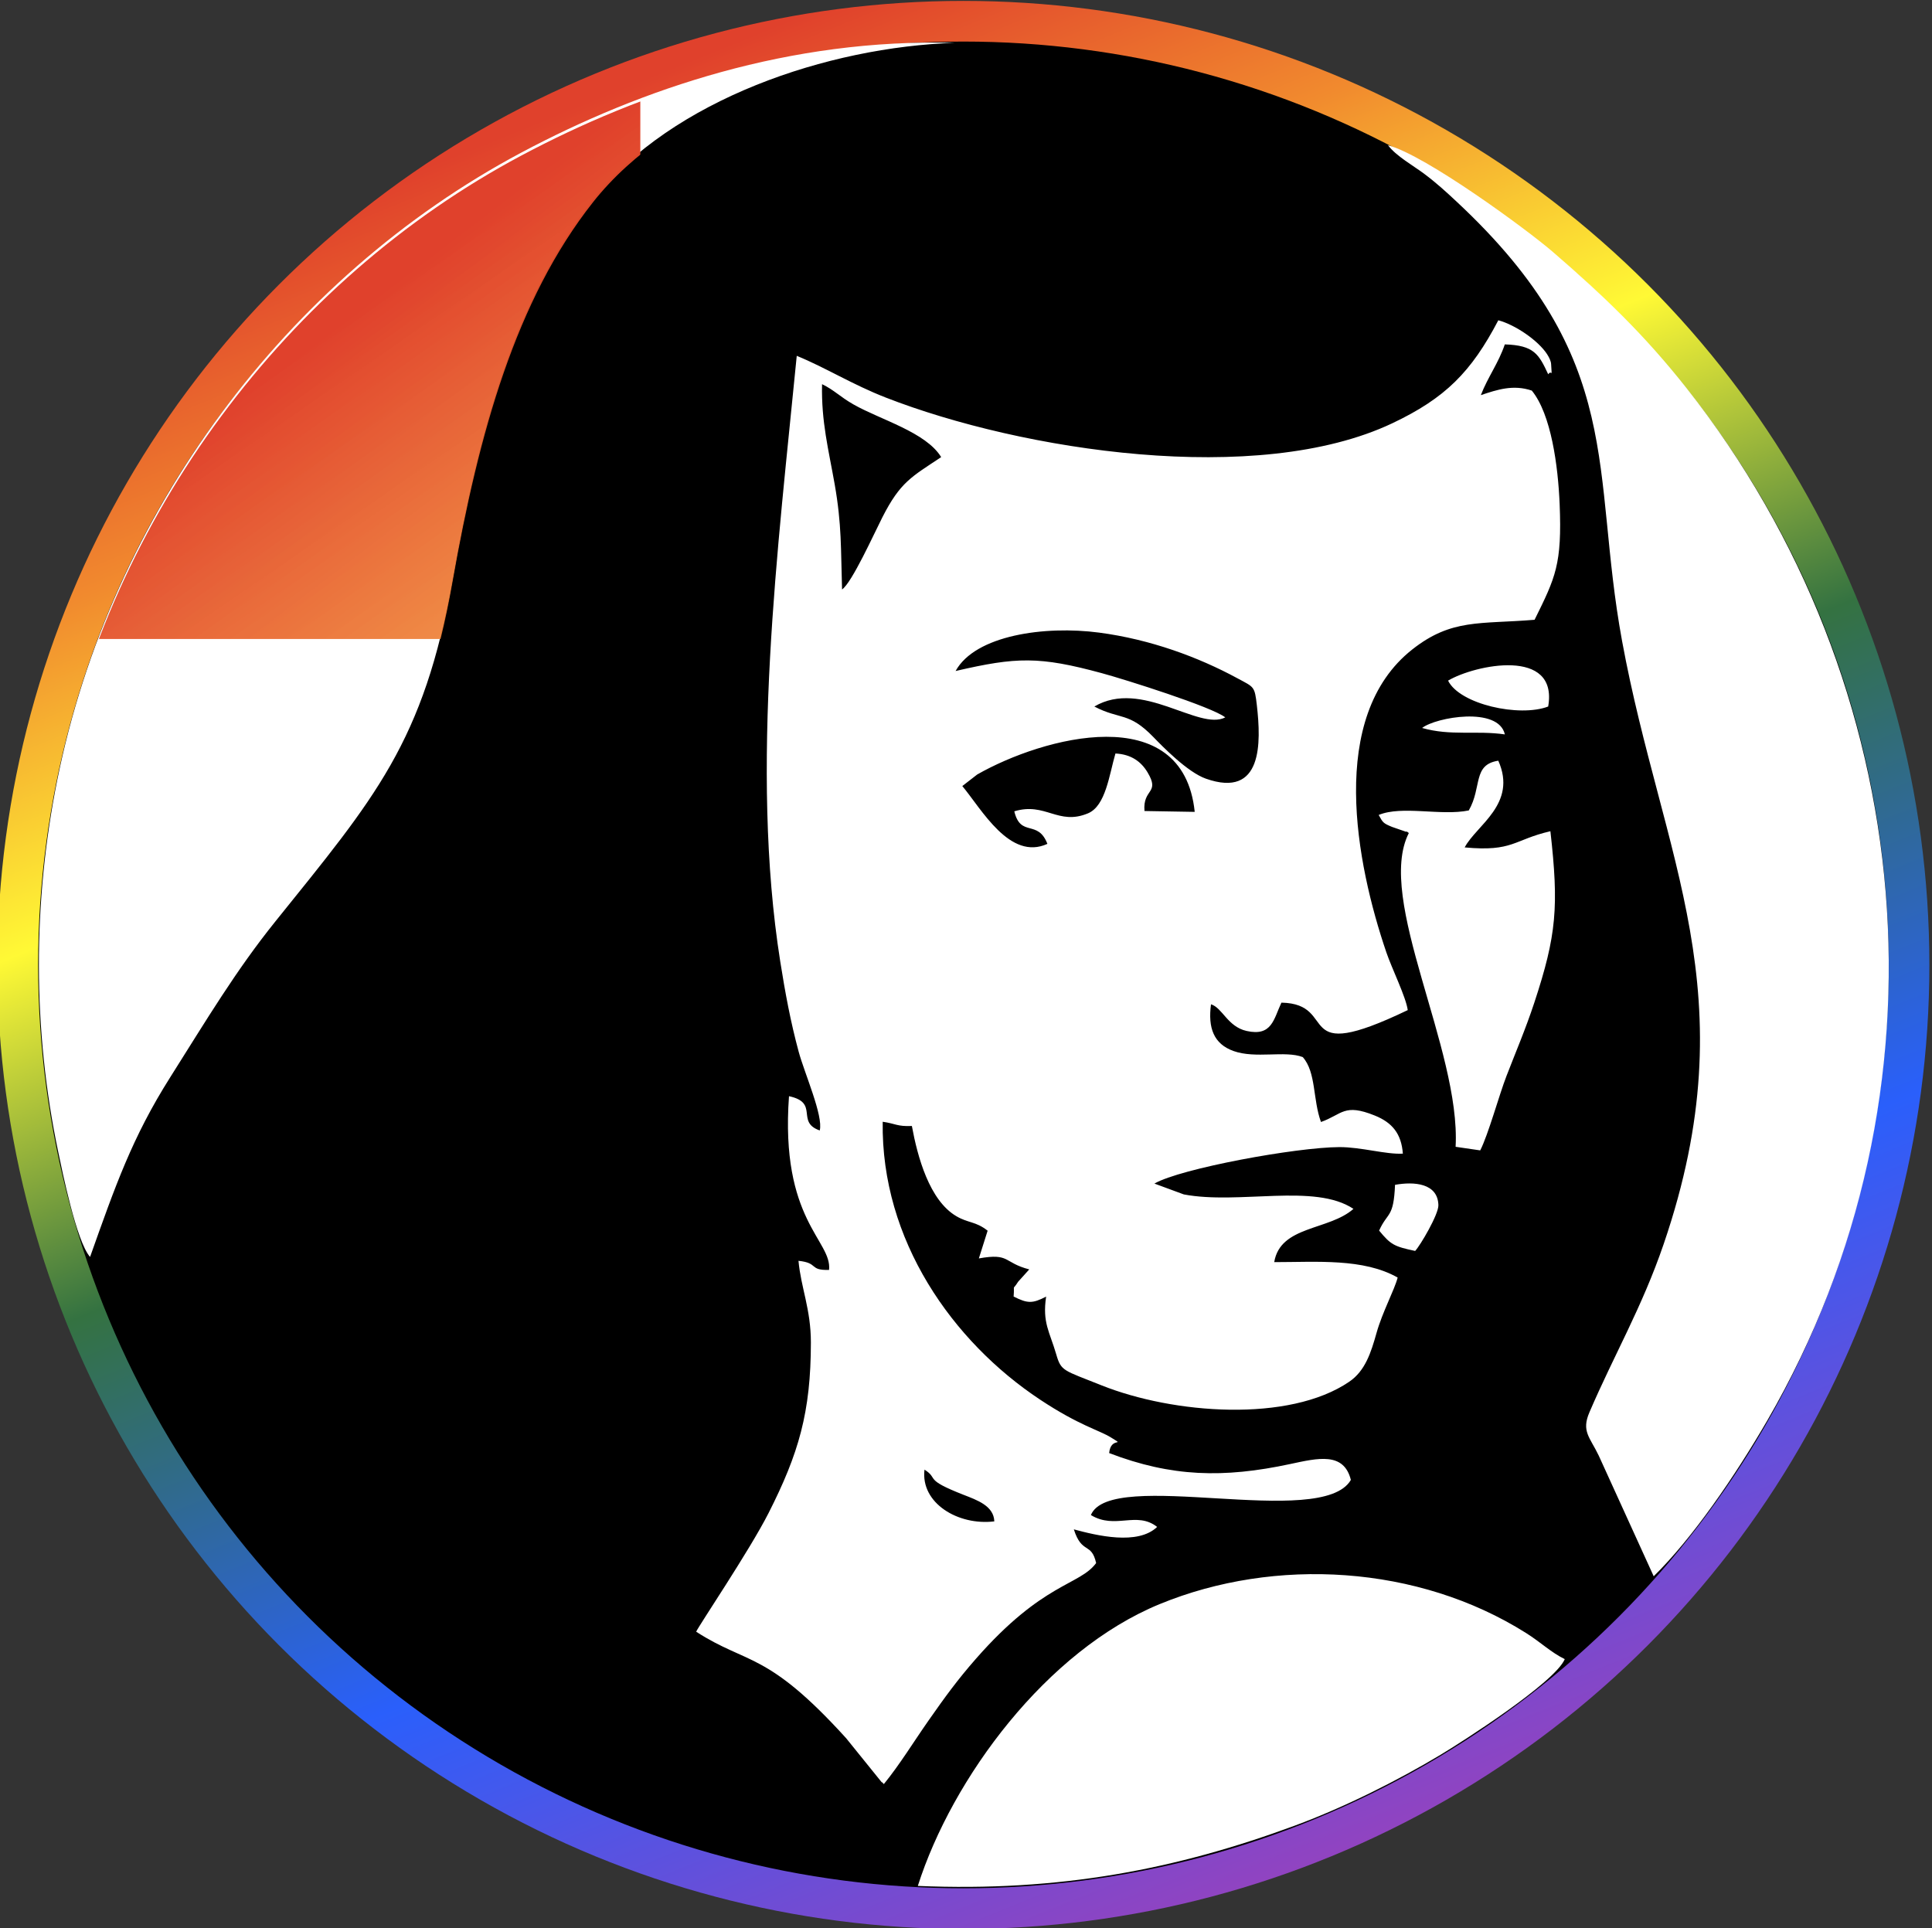 <?xml version="1.0" encoding="UTF-8"?>
<!DOCTYPE svg PUBLIC "-//W3C//DTD SVG 1.1//EN" "http://www.w3.org/Graphics/SVG/1.1/DTD/svg11.dtd">
<!-- Creator: CorelDRAW Standard 2021 (64-Bit Versión de evaluación) -->
<svg xmlns="http://www.w3.org/2000/svg" xml:space="preserve" width="90.517mm" height="90.339mm" version="1.1" style="shape-rendering:geometricPrecision; text-rendering:geometricPrecision; image-rendering:optimizeQuality; fill-rule:evenodd; clip-rule:evenodd"
viewBox="0 0 9051.7 9033.92"
 xmlns:xlink="http://www.w3.org/1999/xlink"
 xmlns:xodm="http://www.corel.com/coreldraw/odm/2003">
 <rect x="0" y="0" width="9051.7" height="9033.92" fill="#333333" stroke="none"/>
 <defs>
  <style type="text/css">
   <![CDATA[
    .str0 {stroke:black;stroke-width:16.93;stroke-miterlimit:22.926}
    .fil1 {fill:black}
    .fil2 {fill:white}
    .fil0 {fill:url(#id2)}
    .fil3 {fill:url(#id3)}
   ]]>
  </style>
   <mask id="id0">
  <linearGradient id="id1" gradientUnits="userSpaceOnUse" x1="1575.22" y1="1534.99" x2="6227.41" y2="8300.83">
   <stop offset="0" style="stop-opacity:1; stop-color:white"/>
   <stop offset="0.922" style="stop-opacity:0.404; stop-color:white"/>
   <stop offset="1" style="stop-opacity:0.404; stop-color:white"/>
  </linearGradient>
    <rect style="fill:url(#id1)" x="181.29" y="213.41" width="8667.46" height="7186.69"/>
   </mask>
  <linearGradient id="id2" gradientUnits="userSpaceOnUse" x1="2576.65" y1="547.08" x2="5936.3" y2="8849.13">
   <stop offset="0" style="stop-opacity:1; stop-color:#E0412C"/>
   <stop offset="0.141" style="stop-opacity:1; stop-color:#F18A2E"/>
   <stop offset="0.302" style="stop-opacity:1; stop-color:#FFF935"/>
   <stop offset="0.49" style="stop-opacity:1; stop-color:#347241"/>
   <stop offset="0.741" style="stop-opacity:1; stop-color:#2A5FFB"/>
   <stop offset="1" style="stop-opacity:1; stop-color:#9243C0"/>
  </linearGradient>
  <linearGradient id="id3" gradientUnits="userSpaceOnUse" x1="1031.29" y1="1943.96" x2="6066.37" y2="8553.96">
   <stop offset="0" style="stop-opacity:1; stop-color:#E0412C"/>
   <stop offset="0.22" style="stop-opacity:1; stop-color:#F18A2E"/>
   <stop offset="0.412" style="stop-opacity:1; stop-color:#FFF935"/>
   <stop offset="0.639" style="stop-opacity:1; stop-color:#347241"/>
   <stop offset="0.812" style="stop-opacity:1; stop-color:#2A5FFB"/>
   <stop offset="1" style="stop-opacity:1; stop-color:#9243C0"/>
  </linearGradient>
 </defs>
 <g id="Capa_x0020_1">
  <ellipse class="fil0" cx="4513.58" cy="4521.18" rx="4525.82" ry="4516.96"/>
  <ellipse class="fil1 str0" cx="4513.58" cy="4521.19" rx="4326.47" ry="4318"/>
  <path class="fil2" d="M422 5889.29c118.67,-334.09 197.29,-559.9 375.4,-841.63 173.14,-274.04 307.94,-500.29 491.58,-728.77 467.77,-581.84 696.42,-839.51 831.89,-1607.5 123.52,-699.81 297,-1320.86 658.52,-1778.71 368.74,-466.99 1100.59,-713.07 1694.36,-731.9 -771.77,-21.5 -1468.31,214.45 -2031.29,514.22 -1102.39,586.97 -1923.45,1693.72 -2173.98,2938.39 -115.62,574.04 -115.96,1172.25 4.4,1744.51 18.05,86 85.39,420.43 149.12,491.39zm3909.4 996.69c69.6,44.22 -7.78,43.22 181.61,117.41 65.08,25.4 142.91,52.14 145.51,124.99 -169.31,20.84 -346.18,-85.44 -327.12,-242.4zm2530.88 -2915.44c53.92,-103.49 247.82,-203.41 157.47,-406.27 -121.38,18.49 -75.47,123.65 -138.3,233.05 -130.05,26.62 -312.79,-24.29 -422.09,21.16 19.85,35.76 20.41,38.55 62.38,55.92l65.87 22.84c2.26,-3.9 9.03,3.23 12.97,5.91 -157.92,309.35 244.21,1012.95 219.17,1470.13l115.28 16.83c37.57,-73.08 87.99,-257.78 122.95,-348.24 41.74,-108.39 89.79,-220.35 130.51,-343.89 104.34,-316.48 115.28,-450.5 75.35,-803.3 -173.82,40.21 -173.93,97.03 -401.56,75.86zm-77.83 -781.47c54.59,111.07 334.45,172.9 469.02,121.32 48.39,-278.5 -343.93,-195.62 -469.02,-121.32zm-2206.02 439.81c307.72,-175.68 964.21,-353.69 1019.03,175.12l-235.41 -4.01c-8.69,-106.94 75.12,-80.43 13.87,-182.03 -29.67,-49.12 -75.91,-83.77 -149.91,-87.45 -28.99,98.48 -45.12,245.31 -128.48,280.29 -140.09,58.7 -199.54,-53.81 -345.39,-9.36 29.67,124.21 110.09,35.98 155.1,152.5 -175.63,80.32 -307.38,-161.3 -398.63,-270.92l69.82 -54.14zm-101.29 -484.92c92.38,-167.88 418.03,-213.44 672.28,-179.91 240.6,31.75 465.07,114.85 648.03,214 78.28,42.33 80.77,36.2 91.14,126.77 19.97,175.23 27.75,437.58 -239.02,343.56 -86.29,-30.53 -203.15,-150.95 -245.9,-195.07 -115.51,-119.3 -155.21,-79.53 -276.47,-142.92 221.99,-131.01 489.32,115.52 613.4,50.91 -61.14,-48.79 -468.68,-177.46 -578.43,-207.2 -292.83,-79.54 -399.31,-76.31 -685.03,-10.14zm-478.27 -1248.9c125.99,71.63 339.3,129.78 410.7,246.75 -138.86,92.57 -190.97,115.97 -275.34,281.62 -38.13,74.63 -142.36,306.23 -189.06,338.54 -6.09,-191.5 -1.12,-302.45 -34.51,-492.61 -28.77,-163.31 -63.17,-293.2 -59.22,-469.33 57.86,27.97 82.79,58.27 147.43,95.03zm2939.1 -43.67c33.38,-86.22 82.11,-148.72 112.34,-237.73 137.73,4.13 159.61,46.57 203.27,140.03 17.93,-25.29 17.93,25.85 13.65,-47.68 -0.79,-14.14 -8.58,-30.19 -18.28,-45.45 -41.96,-65.72 -151.71,-139.58 -229.09,-159.86 -126.45,241.74 -248.27,364.95 -497.11,482.7 -631.67,298.99 -1734.4,128.22 -2373.07,-120.76 -157.13,-61.27 -280.87,-139.81 -416.79,-195.39 -87.31,894.2 -220.53,1931.78 -77.38,2837.45 23.57,148.83 48.39,282.62 86.4,423.21 27.64,101.71 116.18,301.11 98.7,368.84 -113.93,-39.77 -0.45,-130 -144.05,-160.52 -42.3,581.72 202.7,675.86 187.7,813.99 -95.31,2.68 -47.26,-32.75 -143.25,-42.66 11.5,126.1 58.31,227.03 58.09,383.21 -0.23,326.4 -57.08,520.01 -198.19,798.51 -89,175.46 -330.28,532.71 -339.19,556.11 241.51,156.07 330.05,88.23 702.52,498.96l167.05 206.87c1.36,-3.01 6.32,5.57 9.7,8.02 73.21,-89.46 139.09,-197.4 210.83,-299.89 75.35,-107.61 134.57,-189.27 220.63,-287.3 314.94,-359.38 484.59,-342.33 563.1,-448.38 -22.45,-99.48 -66.67,-38.99 -104.46,-157.86 106.37,28.63 299.15,75.98 390.29,-11.47 -97.01,-75.86 -196.16,13.81 -310.42,-55.59 92.38,-223.91 1081.74,70.63 1218,-164.54 -32.82,-132.34 -154.65,-102.26 -284.25,-74.52 -312.12,66.84 -556.1,60.6 -848.14,-51.36 7.33,-79.98 79.86,-28.4 9.02,-72.74 -56.17,-35.09 -148.1,-55.37 -332.87,-177.79 -409.91,-271.71 -745.37,-746.83 -737.14,-1301.82 61.48,8.91 67.68,22.84 136.71,19.83 26.4,143.93 81.78,348.35 208.34,422.65 56.4,33.2 90.24,23.51 146.53,67.95l-41.06 129.9c147.2,-26.3 113.48,19.49 236.09,51.46l-52 57.71c-29.67,47.01 -16.13,3.34 -21.21,69.51 64.86,32.42 87.53,33.98 152.28,0.22 -18.39,123.1 16.58,164.09 47.49,270.93 23.01,79.54 33.16,73.19 210.82,144.37 337.38,135.02 879.72,176.23 1162.17,-16.71 74.79,-51.02 101.75,-136.8 127.69,-228.93 27.64,-98.14 83.59,-200.18 98.81,-258.89 -160.4,-91.23 -380.02,-72.3 -578.32,-72.3 28.54,-171.77 255.83,-147.49 371.22,-249.53 -182.05,-121.54 -535.57,-18.61 -794.78,-67.73l-137.73 -50.8c122.5,-70.74 664.84,-170.22 866.53,-170.89 102.53,-0.33 218.49,35.21 297.45,30.64 -6.88,-93.69 -50.08,-145.49 -131.07,-178.35 -145.06,-58.6 -152.17,-5.68 -252.56,30.07 -38.8,-105.71 -22.22,-232.71 -85.39,-304.12 -83.02,-31.86 -220.86,8.8 -324.64,-28.51 -93.06,-33.42 -119.9,-108.73 -105.24,-218.79 53.58,16.15 77.49,104.82 166.72,124.88 119.11,26.73 126.78,-55.59 163.22,-132.68 277.37,5.46 41.4,299.22 591.86,34.98 -8.24,-61.16 -74.56,-195.06 -100.17,-270.37 -141.56,-415.18 -277.71,-1104.75 121.37,-1419.45 184.2,-145.26 316.52,-117.86 573.02,-139.03 98.25,-198.62 129.05,-260.23 117.43,-542.4 -7.45,-178.35 -39.37,-419.87 -130.4,-531.49 -86.85,-29.3 -161.3,-4.68 -238.79,21.28zm-2637.82 6985.08c664.62,28.3 1211.69,-77.64 1766.22,-282.51 235.97,-87.11 484.81,-213.1 683,-331.97 99.37,-59.49 535.9,-338.43 581.81,-448.16 -64.29,-31.19 -112.23,-78.87 -181.6,-122.54 -505.23,-318.38 -1175.26,-357.59 -1716.13,-135.35 -530.5,217.9 -972.11,815 -1133.3,1320.53zm2202.97 -8155.89c36.66,49.8 121.94,98.03 168.53,133.01 60.68,45.56 102.98,84.67 154.87,133.12 796.48,743.71 625.36,1253.92 773.13,2056.66 187.47,1018.97 595.69,1653.17 194.69,2826.32 -101.18,296.1 -233.38,521.01 -347.76,787.93 -38.24,89.12 2.37,116.3 43.54,202.19l257.74 565.79c181.05,-177.34 380.48,-467.98 533.21,-731.56 887.73,-1532.07 715.26,-3449.03 -379.23,-4835.18 -196.73,-249.2 -386.91,-432.01 -629.31,-640.88 -118.1,-101.82 -591.63,-449.83 -769.41,-497.4zm127.13 5180.63c23.35,-24.5 109.87,-170.88 108.85,-214.33 -2.48,-103.71 -114.72,-111.4 -203.15,-95.36 -6.54,157.08 -34.74,125.77 -74.56,214.34 54.14,65.72 69.82,74.52 168.86,95.35zm420.29 -2420.15c-30.23,-132.56 -323.96,-80.43 -387.69,-30.19 134.57,38.43 253.68,10.7 387.69,30.19z"/>
  <path class="fil3" style="mask:url(#id0)" d="M421.36 5903.54c118.67,-334.09 197.29,-559.9 375.4,-841.63 173.14,-274.04 307.94,-500.29 491.58,-728.77 467.77,-581.84 696.42,-839.51 831.89,-1607.5 123.52,-699.81 297,-1320.86 658.52,-1778.71 368.74,-466.99 1100.59,-713.07 1694.36,-731.9 -771.77,-21.5 -1468.31,214.45 -2031.29,514.22 -1102.39,586.97 -1923.45,1693.72 -2173.98,2938.39 -115.62,574.04 -115.96,1172.25 4.4,1744.51 18.05,86 85.39,420.43 149.12,491.39zm6081.12 -5208.71c36.66,49.8 121.94,98.03 168.53,133.01 60.68,45.56 102.98,84.67 154.87,133.12 796.48,743.71 625.36,1253.92 773.13,2056.66 187.47,1018.97 595.69,1653.17 194.69,2826.32 -101.18,296.1 -233.38,521.01 -347.76,787.93 -38.24,89.12 2.37,116.3 43.54,202.19l257.74 565.79c181.05,-177.34 380.48,-467.98 533.21,-731.56 887.73,-1532.07 715.26,-3449.03 -379.23,-4835.18 -196.73,-249.2 -386.91,-432.01 -629.31,-640.88 -118.1,-101.82 -591.63,-449.83 -769.41,-497.4z"/>
 </g>
</svg>
